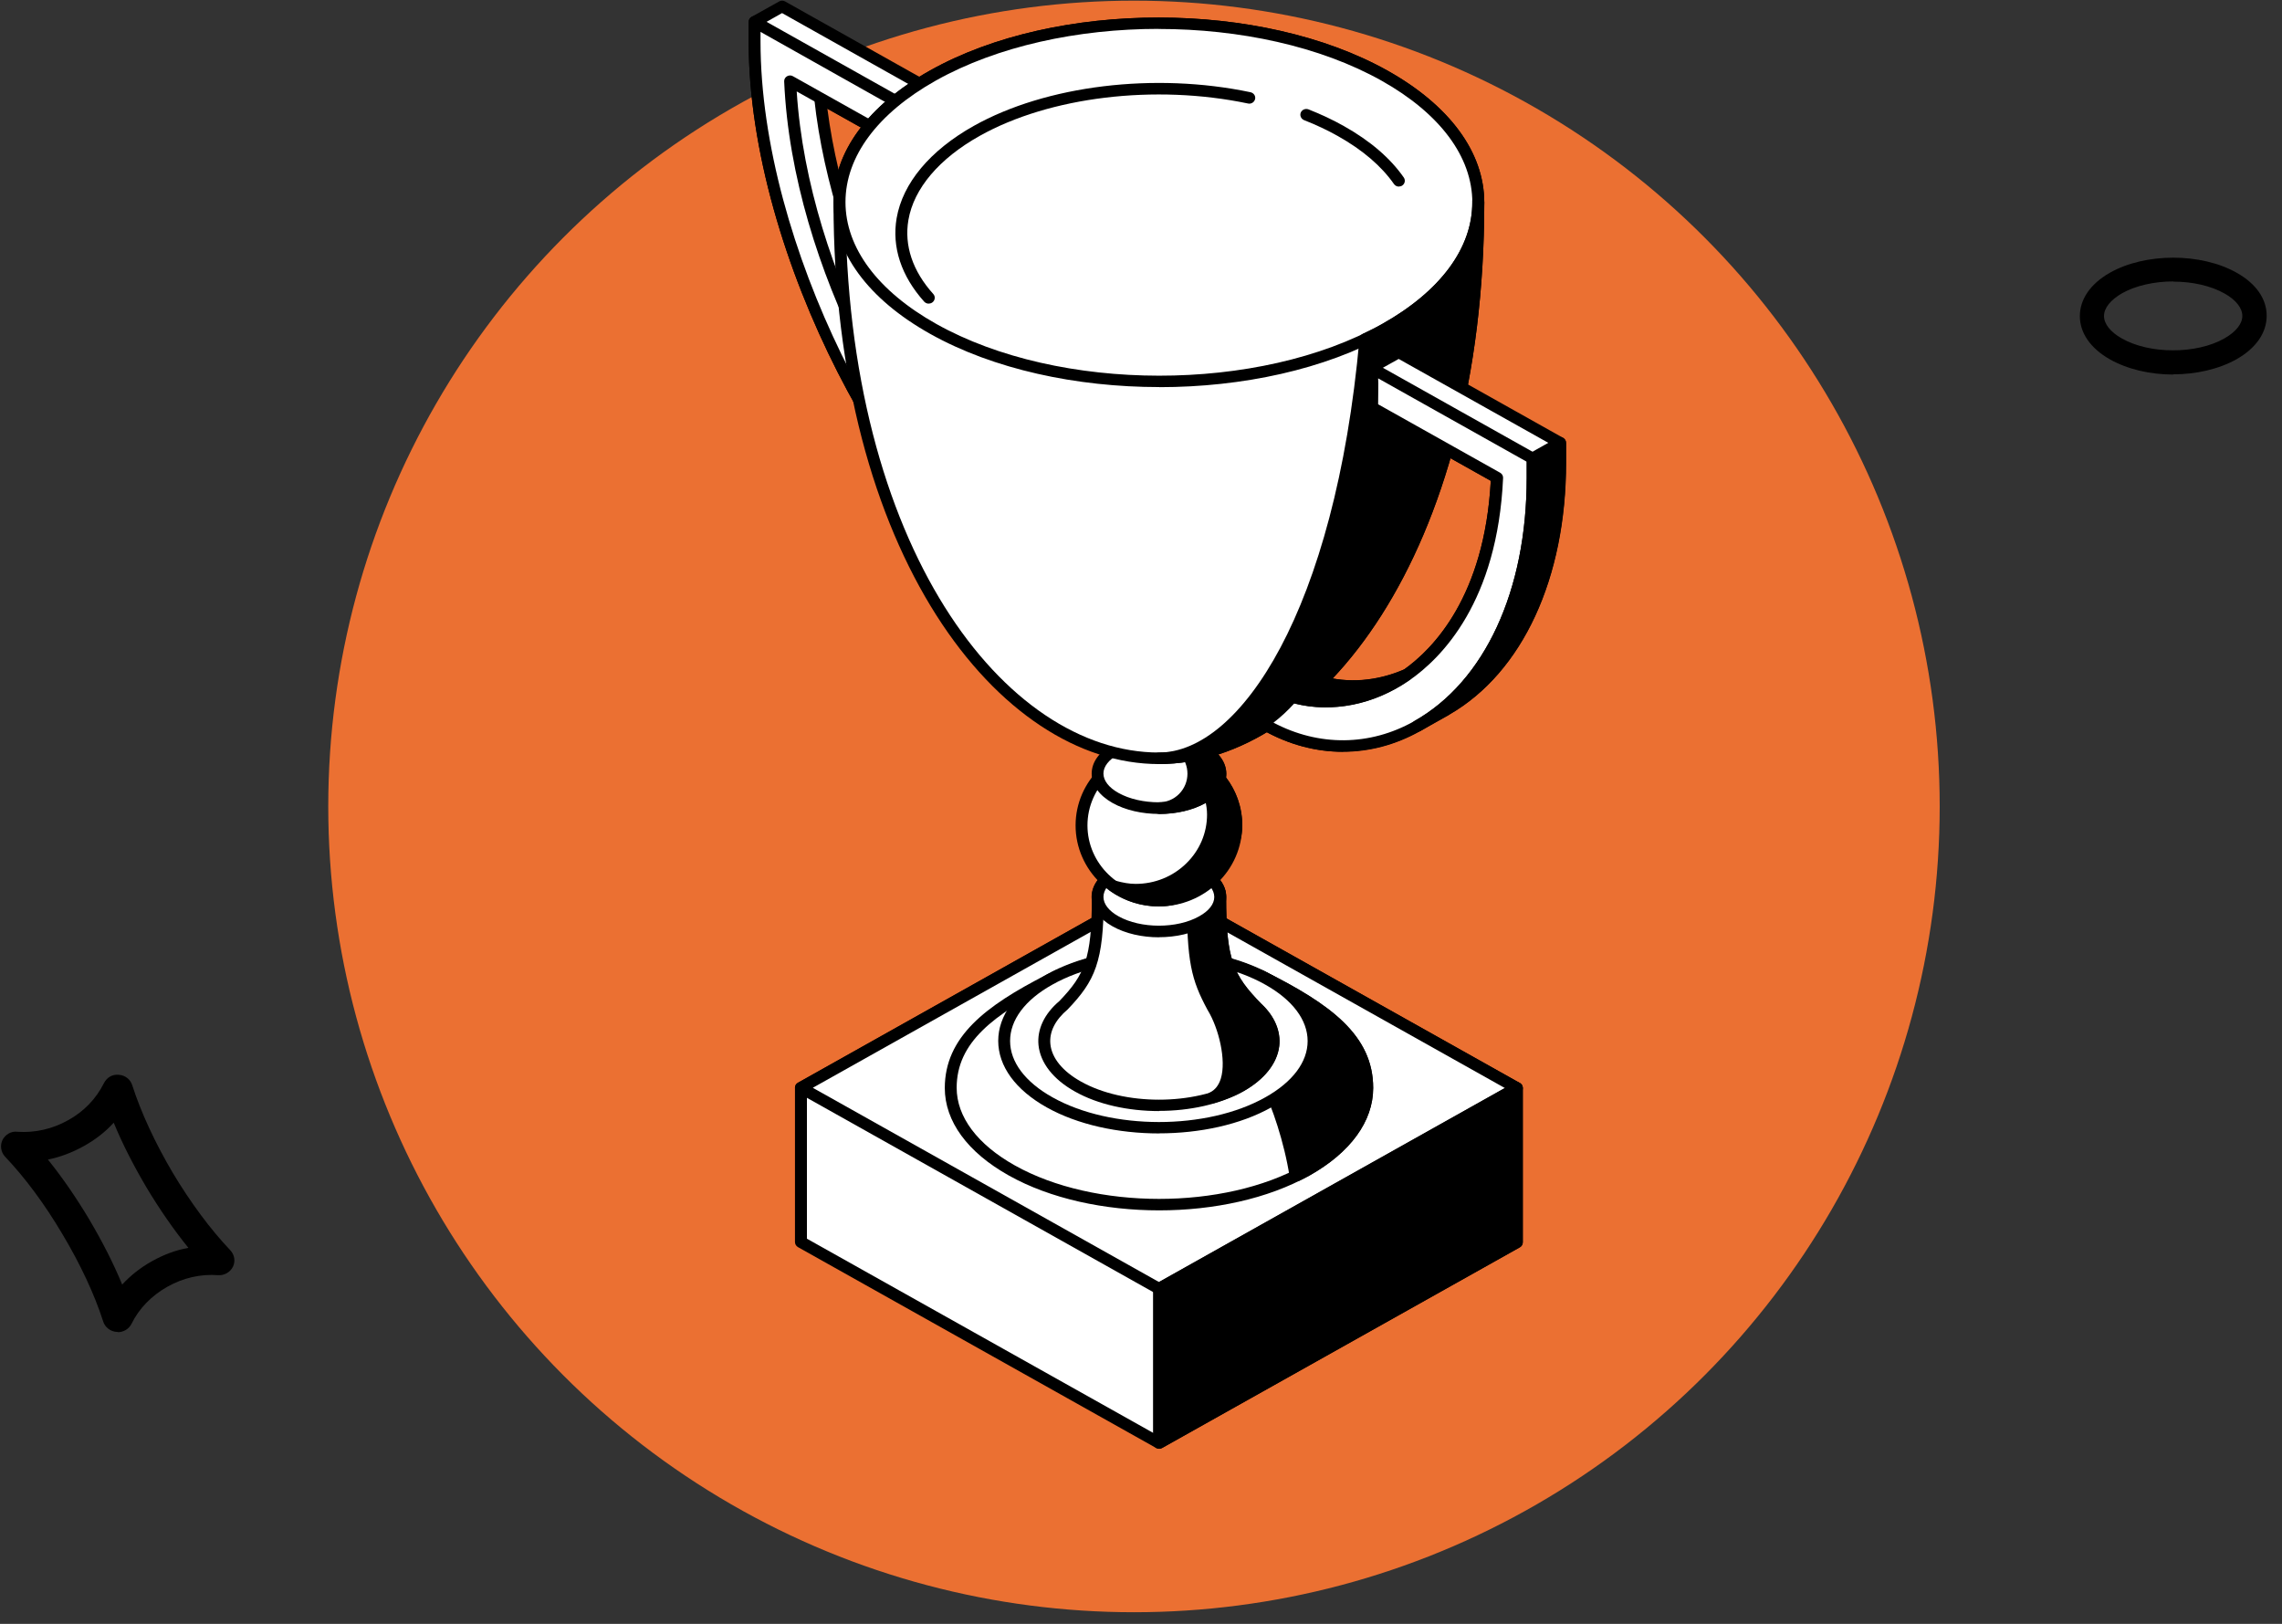 <svg width="104" height="74" viewBox="0 0 104 74" fill="none" xmlns="http://www.w3.org/2000/svg">
<rect x="0" y="0" width="104" height="74" fill="#333333" stroke="none"/>
<circle cx="51.68" cy="36.75" r="36.72" fill="#EB7032"/>
<g clip-path="url(#clip0_1362_8713)">
<path d="M35.642 0.293L34.389 0.996V1.894C34.389 11.629 41.05 23.709 46.504 26.77L47.757 26.067V25.824C47.353 25.08 46.966 24.291 46.599 23.458C42.907 20.385 38.215 12.264 37.378 4.466L41.708 6.893L42.961 6.189C42.952 5.825 42.948 5.457 42.948 5.089V5.081C42.948 4.851 42.969 4.632 43.007 4.422L35.642 0.293Z" fill="white"/>
<path d="M46.504 27.029C46.458 27.029 46.408 27.017 46.367 26.993C40.855 23.903 34.119 11.71 34.119 1.894V0.996C34.119 0.903 34.169 0.814 34.256 0.766L35.509 0.066C35.592 0.018 35.697 0.018 35.78 0.066L43.14 4.195C43.236 4.252 43.29 4.357 43.274 4.466C43.24 4.677 43.219 4.879 43.219 5.081C43.219 5.457 43.224 5.821 43.232 6.185C43.232 6.282 43.182 6.371 43.095 6.42L41.841 7.123C41.758 7.172 41.654 7.172 41.571 7.123L37.707 4.956C38.669 12.413 43.107 20.203 46.775 23.256C46.804 23.284 46.833 23.317 46.846 23.353C47.204 24.162 47.591 24.951 47.995 25.703C48.016 25.739 48.024 25.784 48.024 25.824V26.067C48.024 26.16 47.974 26.249 47.886 26.297L46.633 27.001C46.592 27.025 46.546 27.037 46.496 27.037L46.504 27.029ZM34.66 1.15V1.894C34.66 11.467 41.138 23.317 46.504 26.463L47.487 25.889C47.095 25.161 46.721 24.401 46.375 23.616C42.553 20.401 37.936 12.203 37.108 4.491C37.095 4.394 37.145 4.296 37.229 4.244C37.312 4.191 37.424 4.187 37.512 4.236L41.704 6.59L42.682 6.04C42.674 5.724 42.67 5.409 42.674 5.089C42.674 4.911 42.687 4.737 42.707 4.563L35.642 0.596L34.66 1.15Z" fill="black"/>
<path d="M41.749 5.126C41.716 5.336 41.691 5.554 41.691 5.785V5.793C41.691 6.161 41.695 6.529 41.703 6.893L36.008 3.698C36.362 11.92 41.42 20.894 45.346 24.158C45.713 24.991 46.1 25.78 46.504 26.524V26.767C41.05 23.709 34.389 11.629 34.389 1.894V0.997L41.749 5.126Z" fill="white"/>
<path d="M46.504 27.029C46.458 27.029 46.408 27.017 46.367 26.993C40.855 23.903 34.119 11.71 34.119 1.894V0.996C34.119 0.903 34.169 0.814 34.256 0.766C34.339 0.717 34.443 0.717 34.527 0.766L41.887 4.895C41.983 4.952 42.037 5.057 42.02 5.166C41.987 5.376 41.966 5.579 41.966 5.781C41.966 6.157 41.971 6.521 41.979 6.885C41.979 6.978 41.929 7.067 41.846 7.115C41.762 7.164 41.658 7.164 41.571 7.115L36.309 4.167C36.846 12.527 41.954 20.987 45.526 23.956C45.559 23.984 45.584 24.016 45.597 24.053C45.95 24.858 46.338 25.646 46.746 26.402C46.767 26.439 46.775 26.483 46.775 26.524V26.766C46.775 26.859 46.725 26.948 46.638 26.997C46.596 27.021 46.55 27.033 46.5 27.033L46.504 27.029ZM34.66 1.453V1.894C34.66 11.168 40.734 22.573 45.992 26.14C45.684 25.549 45.393 24.938 45.118 24.32C41.413 21.189 36.113 12.332 35.738 3.71C35.734 3.613 35.784 3.524 35.867 3.476C35.95 3.427 36.059 3.423 36.142 3.476L41.421 6.436C41.421 6.226 41.417 6.011 41.417 5.797C41.417 5.583 41.429 5.445 41.45 5.271L34.66 1.453Z" fill="black"/>
<path d="M69.131 49.585L52.807 40.428L36.504 49.572V56.601L52.824 65.758L69.131 56.614V49.585Z" fill="white"/>
<path d="M52.824 66.02C52.778 66.02 52.728 66.008 52.687 65.984L36.367 56.832C36.284 56.783 36.23 56.698 36.23 56.601V49.572C36.23 49.479 36.279 49.39 36.367 49.342L52.67 40.198C52.753 40.149 52.857 40.149 52.941 40.198L69.265 49.354C69.348 49.403 69.402 49.487 69.402 49.584V56.613C69.402 56.706 69.352 56.795 69.265 56.844L52.962 65.988C52.92 66.012 52.874 66.024 52.824 66.024V66.02ZM36.775 56.448L52.828 65.45L68.861 56.456V49.73L52.807 40.728L36.775 49.726V56.452V56.448Z" fill="black"/>
<path d="M69.131 49.585L52.807 40.428L36.504 49.572L52.824 58.729L69.131 49.585Z" fill="white"/>
<path d="M52.824 58.991C52.778 58.991 52.728 58.979 52.687 58.955L36.367 49.799C36.284 49.75 36.23 49.665 36.23 49.568C36.23 49.471 36.279 49.386 36.367 49.338L52.67 40.194C52.753 40.145 52.857 40.145 52.941 40.194L69.265 49.35C69.348 49.398 69.402 49.483 69.402 49.58C69.402 49.677 69.352 49.762 69.265 49.811L52.962 58.955C52.92 58.979 52.874 58.991 52.824 58.991ZM37.045 49.572L52.824 58.425L68.586 49.584L52.803 40.731L37.041 49.572H37.045Z" fill="black"/>
<path d="M52.824 58.729V65.758L69.131 56.614V49.585L52.824 58.729Z" fill="black"/>
<path d="M52.824 66.02C52.778 66.02 52.728 66.008 52.687 65.984C52.603 65.935 52.549 65.85 52.549 65.753V58.724C52.549 58.631 52.599 58.542 52.687 58.494L68.99 49.35C69.073 49.301 69.177 49.301 69.26 49.35C69.344 49.398 69.398 49.483 69.398 49.58V56.609C69.398 56.702 69.348 56.791 69.26 56.84L52.957 65.984C52.916 66.008 52.87 66.02 52.82 66.02H52.824ZM53.095 58.882V65.3L68.857 56.46V50.037L53.095 58.878V58.882Z" fill="black"/>
<path d="M51.018 62.712V59.743L38.312 52.614V55.586L51.018 62.712Z" fill="white"/>
<path d="M62.304 49.576C62.304 47.311 60.472 45.961 57.433 44.456L57.416 44.468C54.768 43.182 50.855 43.178 48.215 44.468L48.199 44.456C48.082 44.513 47.974 44.569 47.862 44.626C47.853 44.63 47.841 44.634 47.833 44.638C47.828 44.638 47.824 44.642 47.82 44.646C45.018 46.074 43.336 47.404 43.332 49.568V49.576C43.332 50.939 44.26 52.298 46.117 53.337C49.827 55.42 55.834 55.42 59.535 53.341C61.388 52.302 62.312 50.939 62.312 49.576H62.304Z" fill="white"/>
<path d="M52.829 55.157C50.347 55.157 47.866 54.628 45.976 53.568C44.098 52.517 43.058 51.101 43.058 49.581C43.062 47.251 44.914 45.836 47.691 44.42L48.074 44.226C48.103 44.21 48.137 44.202 48.17 44.198C50.876 42.916 54.752 42.916 57.462 44.198C57.496 44.198 57.529 44.206 57.558 44.222C60.656 45.759 62.579 47.19 62.579 49.577C62.579 51.097 61.547 52.517 59.669 53.572C57.783 54.628 55.306 55.157 52.829 55.157ZM48.249 44.727L47.983 44.861C45.264 46.244 43.603 47.506 43.599 49.568C43.599 50.895 44.544 52.153 46.247 53.107C49.873 55.141 55.768 55.145 59.394 53.111C61.101 52.157 62.038 50.899 62.034 49.577C62.034 47.465 60.331 46.191 57.383 44.727C57.35 44.727 57.321 44.719 57.292 44.703C54.731 43.462 50.88 43.458 48.332 44.703C48.303 44.715 48.274 44.723 48.245 44.727H48.249Z" fill="black"/>
<path d="M57.432 44.455L57.416 44.468C56.092 43.825 54.456 43.501 52.815 43.501C53.681 43.501 54.543 43.825 55.243 44.468L55.251 44.455C56.858 45.964 57.824 47.315 57.824 49.575C58.186 50.227 58.806 52.01 59.039 53.587C59.206 53.507 59.368 53.43 59.526 53.341C61.379 52.301 62.303 50.938 62.303 49.575C62.303 47.311 60.472 45.96 57.432 44.455Z" fill="black"/>
<path d="M59.056 53.838C59.015 53.838 58.973 53.83 58.94 53.814C58.865 53.773 58.786 53.713 58.773 53.632C58.54 52.067 57.928 50.316 57.591 49.705C57.57 49.669 57.558 49.624 57.558 49.58C57.558 47.44 56.667 46.162 55.13 44.706C55.105 44.694 55.081 44.682 55.06 44.662C54.435 44.087 53.64 43.768 52.82 43.768C52.67 43.768 52.549 43.651 52.549 43.505C52.549 43.359 52.67 43.242 52.82 43.242H52.824C54.519 43.242 56.163 43.582 57.466 44.201C57.499 44.201 57.533 44.209 57.562 44.225C60.659 45.762 62.583 47.193 62.583 49.58C62.583 51.1 61.55 52.52 59.673 53.575C59.527 53.656 59.373 53.733 59.219 53.806C59.173 53.826 59.119 53.838 59.065 53.838H59.056ZM58.099 49.511C58.44 50.162 58.986 51.699 59.252 53.191C59.302 53.167 59.348 53.139 59.394 53.114C61.101 52.16 62.037 50.902 62.033 49.58C62.033 47.468 60.334 46.199 57.391 44.734C57.358 44.734 57.325 44.722 57.291 44.706C56.633 44.387 55.876 44.144 55.068 43.982C55.168 44.055 55.268 44.136 55.364 44.221C55.393 44.233 55.418 44.249 55.439 44.269C57.062 45.794 58.074 47.206 58.095 49.515L58.099 49.511Z" fill="black"/>
<path d="M57.808 50.239C60.56 48.699 60.56 46.191 57.799 44.646C55.043 43.101 50.58 43.101 47.828 44.646C45.077 46.191 45.077 48.694 47.833 50.239C50.589 51.788 55.052 51.784 57.804 50.239H57.808Z" fill="white"/>
<path d="M52.825 51.651C50.968 51.651 49.111 51.254 47.7 50.462C46.28 49.665 45.497 48.593 45.493 47.437C45.493 46.284 46.276 45.208 47.691 44.412C50.518 42.83 55.114 42.83 57.933 44.412C59.352 45.208 60.139 46.284 60.139 47.441C60.139 48.593 59.361 49.669 57.941 50.462C56.53 51.254 54.677 51.647 52.825 51.647V51.651ZM52.808 43.744C51.051 43.744 49.298 44.12 47.962 44.869C46.717 45.564 46.034 46.478 46.034 47.437C46.034 48.395 46.721 49.309 47.966 50.005C50.639 51.505 54.994 51.509 57.666 50.005C58.907 49.309 59.594 48.399 59.594 47.441C59.594 46.482 58.907 45.568 57.662 44.869C56.326 44.116 54.565 43.74 52.808 43.74V43.744Z" fill="black"/>
<path d="M57.266 45.913H57.27C55.963 44.57 55.609 43.806 55.609 40.882C55.609 40.481 55.334 40.081 54.789 39.773C53.698 39.163 51.929 39.163 50.838 39.773C50.268 40.093 50.001 40.518 50.03 40.934C50.026 43.741 49.685 44.542 48.461 45.82C47.108 46.956 47.328 48.509 49.123 49.516C51.163 50.665 54.477 50.665 56.517 49.516C58.261 48.537 58.507 47.045 57.27 45.913H57.266Z" fill="white"/>
<path d="M52.824 50.632C51.434 50.632 50.043 50.337 48.99 49.742C47.999 49.188 47.412 48.436 47.329 47.627C47.258 46.911 47.595 46.195 48.282 45.617C49.435 44.412 49.756 43.688 49.76 40.93C49.727 40.412 50.068 39.898 50.705 39.538C51.892 38.875 53.748 38.875 54.931 39.538C55.534 39.882 55.876 40.343 55.884 40.849C55.884 40.857 55.884 40.869 55.884 40.877C55.884 43.716 56.2 44.424 57.47 45.726C57.478 45.734 57.483 45.742 57.491 45.746C58.095 46.313 58.382 46.996 58.303 47.672C58.207 48.46 57.624 49.196 56.654 49.738C55.597 50.328 54.21 50.624 52.824 50.624V50.632ZM52.816 39.575C52.15 39.575 51.483 39.716 50.976 39.999C50.522 40.254 50.28 40.582 50.301 40.917C50.301 43.829 49.906 44.695 48.661 45.997C48.082 46.486 47.816 47.028 47.87 47.578C47.932 48.213 48.428 48.82 49.26 49.285C51.221 50.389 54.419 50.389 56.384 49.285C57.2 48.828 57.687 48.234 57.762 47.615C57.824 47.089 57.591 46.563 57.083 46.102C57.066 46.09 57.054 46.074 57.045 46.058C55.709 44.683 55.343 43.866 55.343 40.905C55.343 40.897 55.343 40.889 55.343 40.877C55.343 40.558 55.101 40.246 54.66 39.995C54.152 39.712 53.486 39.571 52.82 39.571L52.816 39.575Z" fill="black"/>
<path d="M57.265 45.913H57.269C55.962 44.57 55.608 43.805 55.608 40.881C55.608 40.481 55.334 40.081 54.788 39.773C54.243 39.466 53.527 39.312 52.81 39.312C53.206 39.312 53.602 39.466 53.906 39.773C54.209 40.081 54.359 40.481 54.359 40.881C54.359 43.805 54.555 44.57 55.279 45.913C55.954 47.025 56.495 49.427 55.263 50.021C55.708 49.888 56.137 49.73 56.516 49.516C58.26 48.537 58.506 47.045 57.269 45.913H57.265Z" fill="black"/>
<path d="M55.263 50.28C55.155 50.28 55.055 50.215 55.009 50.114C54.955 49.985 55.013 49.843 55.142 49.783C55.376 49.669 55.542 49.459 55.638 49.152C55.896 48.307 55.542 46.863 55.047 46.046C55.038 46.034 55.034 46.022 55.026 46.01C54.289 44.639 54.089 43.834 54.089 40.885C54.089 37.937 53.956 40.202 53.71 39.955C53.469 39.713 53.148 39.575 52.811 39.575C52.474 39.575 52.541 39.458 52.541 39.312C52.541 39.167 52.661 39.049 52.811 39.049C53.602 39.049 54.352 39.223 54.922 39.543C55.526 39.886 55.867 40.347 55.875 40.853C55.875 40.861 55.875 40.873 55.875 40.881C55.875 43.72 56.192 44.428 57.461 45.73C57.47 45.739 57.474 45.747 57.482 45.751C58.086 46.317 58.373 47 58.294 47.676C58.198 48.464 57.615 49.2 56.645 49.742C56.296 49.941 55.867 50.11 55.338 50.268C55.313 50.276 55.284 50.28 55.259 50.28H55.263ZM55.53 45.803C56 46.596 56.5 48.185 56.158 49.301C56.146 49.342 56.133 49.382 56.117 49.419C56.208 49.374 56.296 49.33 56.379 49.285C57.195 48.828 57.682 48.234 57.757 47.615C57.819 47.089 57.586 46.563 57.078 46.102C57.062 46.09 57.049 46.074 57.041 46.058C55.705 44.683 55.338 43.866 55.338 40.906C55.338 40.898 55.338 40.889 55.338 40.877C55.338 40.558 55.097 40.246 54.655 39.996C54.547 39.935 54.431 39.882 54.31 39.834C54.522 40.137 54.635 40.497 54.635 40.877C54.635 43.757 54.814 44.469 55.521 45.787C55.521 45.791 55.526 45.795 55.53 45.803Z" fill="black"/>
<path d="M54.793 41.989C55.884 41.378 55.884 40.383 54.793 39.773C53.702 39.162 51.933 39.162 50.842 39.773C49.751 40.383 49.751 41.378 50.842 41.989C51.933 42.603 53.706 42.603 54.797 41.989H54.793Z" fill="white"/>
<path d="M52.82 42.713C52.058 42.713 51.296 42.547 50.705 42.215C50.089 41.872 49.752 41.395 49.748 40.877C49.748 40.359 50.085 39.886 50.701 39.538C51.888 38.875 53.74 38.879 54.927 39.538C55.543 39.886 55.884 40.359 55.884 40.877C55.884 41.395 55.547 41.868 54.931 42.211C54.34 42.543 53.582 42.709 52.82 42.709V42.713ZM52.812 39.571C52.146 39.571 51.48 39.712 50.971 39.995C50.53 40.242 50.289 40.553 50.289 40.873C50.289 41.192 50.53 41.508 50.971 41.754C51.987 42.325 53.64 42.329 54.656 41.754C55.097 41.508 55.339 41.196 55.339 40.877C55.339 40.557 55.097 40.242 54.656 39.995C54.148 39.712 53.482 39.571 52.816 39.571H52.812Z" fill="black"/>
<path d="M56.341 37.614C56.341 35.721 54.763 34.188 52.815 34.188C50.866 34.188 49.289 35.721 49.289 37.614C49.289 39.506 50.866 41.039 52.815 41.043C54.763 41.043 56.341 39.506 56.341 37.614Z" fill="white"/>
<path d="M52.815 41.306C50.721 41.306 49.019 39.648 49.019 37.613C49.019 35.579 50.725 33.925 52.815 33.925C54.91 33.925 56.612 35.579 56.612 37.613C56.612 39.648 54.91 41.302 52.815 41.306ZM52.815 34.451C51.021 34.451 49.56 35.87 49.56 37.613C49.56 39.356 51.021 40.776 52.815 40.776C54.61 40.776 56.071 39.356 56.071 37.613C56.071 35.87 54.61 34.451 52.815 34.451Z" fill="black"/>
<path d="M53.815 34.346C54.698 34.969 55.281 35.972 55.281 37.116C55.281 39.009 53.703 40.546 51.755 40.542C51.405 40.542 51.076 40.477 50.755 40.388C51.338 40.796 52.046 41.043 52.816 41.043C54.765 41.043 56.342 39.506 56.342 37.614C56.342 35.721 55.273 34.762 53.815 34.342V34.346Z" fill="black"/>
<path d="M52.816 41.306C52.021 41.306 51.255 41.063 50.597 40.598C50.489 40.521 50.455 40.384 50.514 40.27C50.572 40.153 50.705 40.1 50.834 40.133C51.184 40.23 51.475 40.279 51.754 40.279C52.624 40.279 53.441 39.951 54.057 39.352C54.673 38.754 55.01 37.961 55.01 37.116C55.01 36.271 54.502 35.154 53.657 34.56C53.549 34.483 53.515 34.346 53.574 34.228C53.632 34.111 53.765 34.054 53.894 34.091C55.522 34.56 56.617 35.975 56.617 37.613C56.617 39.251 54.914 41.302 52.82 41.306H52.816ZM52.4 40.752C52.537 40.768 52.674 40.776 52.816 40.776C54.61 40.776 56.072 39.356 56.072 37.613C56.072 35.87 55.705 35.931 55.085 35.353C55.385 35.886 55.551 36.493 55.551 37.112C55.551 38.099 55.156 39.025 54.44 39.72C53.878 40.266 53.17 40.622 52.4 40.748V40.752Z" fill="black"/>
<path d="M54.793 36.367C55.884 35.752 55.884 34.761 54.793 34.146C53.702 33.536 51.933 33.532 50.842 34.146C49.751 34.757 49.751 35.748 50.842 36.363C51.933 36.973 53.706 36.973 54.797 36.363L54.793 36.367Z" fill="white"/>
<path d="M52.82 37.091C52.058 37.091 51.296 36.925 50.705 36.593C50.089 36.246 49.752 35.773 49.752 35.255C49.752 34.737 50.089 34.264 50.705 33.92C51.887 33.257 53.74 33.257 54.931 33.92C55.547 34.268 55.884 34.741 55.888 35.259C55.888 35.777 55.551 36.25 54.935 36.598C54.343 36.929 53.586 37.095 52.824 37.095L52.82 37.091ZM52.811 33.949C52.145 33.949 51.479 34.09 50.971 34.373C50.53 34.62 50.288 34.931 50.288 35.251C50.288 35.57 50.53 35.886 50.971 36.133C51.987 36.703 53.64 36.703 54.656 36.133C55.097 35.886 55.339 35.574 55.339 35.251C55.339 34.927 55.093 34.616 54.656 34.369C54.148 34.086 53.482 33.941 52.816 33.941L52.811 33.949Z" fill="black"/>
<path d="M54.793 34.147C54.248 33.84 53.532 33.69 52.815 33.69C53.215 33.69 53.619 33.844 53.923 34.147C54.535 34.762 54.535 35.752 53.923 36.363C53.615 36.671 53.215 36.82 52.815 36.824C53.532 36.824 54.248 36.671 54.793 36.367C55.884 35.752 55.884 34.762 54.793 34.147Z" fill="black"/>
<path d="M52.82 37.087C52.67 37.087 52.549 36.97 52.549 36.824C52.549 36.679 52.67 36.561 52.82 36.561C53.166 36.561 53.49 36.428 53.736 36.181C54.244 35.672 54.244 34.843 53.736 34.333C53.49 34.09 53.166 33.953 52.82 33.953C52.67 33.953 52.549 33.836 52.549 33.69C52.549 33.544 52.67 33.427 52.82 33.427C53.615 33.427 54.364 33.601 54.931 33.92C55.547 34.264 55.884 34.741 55.888 35.259C55.888 35.777 55.551 36.25 54.935 36.598C54.364 36.917 53.615 37.091 52.824 37.091L52.82 37.087ZM54.34 34.224C54.764 34.846 54.764 35.672 54.34 36.29C54.452 36.246 54.56 36.193 54.664 36.137C55.101 35.89 55.347 35.578 55.347 35.255C55.347 34.931 55.101 34.62 54.664 34.373C54.564 34.317 54.456 34.264 54.344 34.22L54.34 34.224Z" fill="black"/>
<path d="M67.374 9.227V9.218C67.37 7.132 65.946 5.045 63.107 3.451C57.416 0.26 48.202 0.26 42.52 3.443C39.676 5.041 38.261 7.132 38.265 9.218C38.265 24.991 45.525 34.552 52.823 34.552C60.122 34.552 67.378 24.991 67.382 9.227H67.374Z" fill="white"/>
<path d="M52.816 34.819C45.526 34.819 37.986 25.242 37.986 9.222C37.986 -6.797 37.986 9.206 37.986 9.194C37.995 6.925 39.552 4.802 42.379 3.217C48.132 -0.011 57.487 -0.002 63.24 3.221C66.076 4.81 67.637 6.942 67.645 9.218V9.227C67.645 25.242 60.105 34.815 52.816 34.819ZM38.532 9.247C38.54 24.922 45.801 34.289 52.816 34.293C59.835 34.293 67.1 24.914 67.1 9.231C67.096 7.14 65.626 5.174 62.966 3.682C57.366 0.539 48.253 0.535 42.649 3.674C39.989 5.166 38.523 7.14 38.528 9.222C38.528 9.231 38.528 9.243 38.528 9.251L38.532 9.247Z" fill="black"/>
<path d="M63.115 14.998C68.798 11.811 68.794 6.642 63.103 3.447C57.412 0.256 48.199 0.256 42.516 3.439C36.833 6.626 36.841 11.799 42.528 14.985C48.215 18.176 57.432 18.176 63.115 14.998Z" fill="white"/>
<path d="M52.836 17.639C49.056 17.639 45.276 16.83 42.395 15.216C39.556 13.627 37.99 11.491 37.99 9.21C37.99 6.933 39.551 4.802 42.382 3.213C48.132 -0.011 57.487 -0.002 63.24 3.221C66.079 4.814 67.645 6.95 67.645 9.231C67.645 11.511 66.084 13.639 63.253 15.228C60.38 16.838 56.608 17.643 52.836 17.643V17.639ZM52.803 1.316C49.127 1.316 45.455 2.101 42.653 3.67C39.997 5.162 38.532 7.128 38.532 9.21C38.532 11.293 40.001 13.263 42.666 14.759C48.265 17.901 57.378 17.91 62.978 14.771C65.634 13.279 67.1 11.313 67.1 9.231C67.1 7.148 65.63 5.174 62.965 3.678C60.163 2.105 56.479 1.32 52.799 1.32L52.803 1.316Z" fill="black"/>
<path d="M63.752 8.503C63.665 8.503 63.582 8.462 63.528 8.386C62.957 7.569 62.099 6.833 60.975 6.202C60.509 5.939 59.989 5.692 59.431 5.474C59.294 5.417 59.227 5.263 59.281 5.13C59.339 4.996 59.493 4.932 59.635 4.984C60.218 5.215 60.759 5.47 61.246 5.745C62.441 6.416 63.361 7.205 63.977 8.09C64.06 8.212 64.027 8.373 63.906 8.454C63.861 8.487 63.806 8.499 63.757 8.499L63.752 8.503Z" fill="black"/>
<path d="M42.324 13.837C42.249 13.837 42.174 13.805 42.12 13.748C41.071 12.579 40.638 11.261 40.863 9.942C41.138 8.349 42.383 6.857 44.373 5.74C47.674 3.888 52.624 3.285 56.991 4.203C57.137 4.236 57.233 4.373 57.2 4.515C57.166 4.656 57.025 4.749 56.879 4.717C52.637 3.827 47.836 4.406 44.647 6.193C42.799 7.229 41.646 8.591 41.4 10.023C41.2 11.184 41.592 12.353 42.532 13.396C42.632 13.505 42.62 13.671 42.508 13.768C42.458 13.813 42.395 13.833 42.328 13.833L42.324 13.837Z" fill="black"/>
<path d="M67.374 9.219C67.374 9.203 67.37 9.182 67.37 9.166C67.399 11.277 65.988 13.389 63.12 14.998C62.832 15.16 62.533 15.301 62.233 15.447C61.155 27.471 57 34.552 52.82 34.556C60.118 34.556 67.374 24.995 67.379 9.231V9.223L67.374 9.219Z" fill="black"/>
<path d="M52.816 34.819C52.666 34.819 52.545 34.702 52.545 34.556C52.545 34.41 52.666 34.293 52.816 34.293C56.517 34.293 60.847 27.81 61.958 15.427C61.967 15.334 62.025 15.253 62.108 15.212C62.404 15.071 62.7 14.929 62.978 14.771C65.664 13.267 67.125 11.277 67.096 9.17C67.096 9.029 67.208 8.911 67.354 8.903C67.5 8.907 67.625 9.004 67.637 9.146C67.637 9.154 67.645 9.211 67.645 9.219C67.645 25.242 60.106 34.815 52.816 34.819ZM62.483 15.617C61.663 24.494 59.044 31.264 55.701 33.767C61.33 31.725 66.442 23.798 67.042 11.625C66.347 12.98 65.06 14.213 63.249 15.229C63.003 15.366 62.745 15.495 62.483 15.621V15.617Z" fill="black"/>
<path d="M63.739 16.053L62.486 16.757C62.519 17.004 62.54 17.247 62.544 17.477V17.485C62.544 17.853 62.54 18.217 62.532 18.573L68.227 21.768C68.023 26.229 66.291 29.213 64.114 30.75C62.803 31.317 61.416 31.422 60.146 31.054L58.893 31.757C58.527 32.178 58.14 32.534 57.736 32.825V33.068C60.005 34.337 62.478 34.281 64.601 33.084L65.892 32.364C68.852 30.665 71.104 26.747 71.104 21.081V20.187L63.743 16.058L63.739 16.053Z" fill="white"/>
<path d="M61.192 34.256C59.968 34.256 58.74 33.933 57.595 33.29C57.512 33.241 57.458 33.156 57.458 33.059V32.817C57.458 32.732 57.499 32.655 57.566 32.606C57.957 32.323 58.332 31.98 58.677 31.579C58.698 31.555 58.723 31.535 58.748 31.523L60.001 30.819C60.064 30.782 60.143 30.774 60.214 30.794C61.429 31.146 62.736 31.045 63.994 30.503C65.322 29.561 67.657 27.155 67.941 21.909L62.391 18.795C62.303 18.747 62.254 18.658 62.254 18.561C62.262 18.205 62.266 17.845 62.266 17.481C62.266 17.262 62.245 17.032 62.212 16.789C62.195 16.684 62.249 16.579 62.345 16.522L63.598 15.819C63.681 15.77 63.786 15.77 63.869 15.819L71.229 19.948C71.313 19.996 71.367 20.081 71.367 20.178V21.072C71.367 26.342 69.385 30.629 66.059 32.554C66.046 32.566 66.034 32.574 66.017 32.582L64.727 33.306C64.71 33.314 64.697 33.322 64.681 33.326C63.573 33.941 62.383 34.248 61.188 34.248L61.192 34.256ZM58.036 32.926C60.105 34.018 62.437 33.993 64.46 32.853C64.477 32.845 64.489 32.837 64.506 32.833L65.717 32.153C65.73 32.145 65.742 32.133 65.755 32.129C68.936 30.309 70.834 26.18 70.834 21.076V20.332L63.744 16.357L62.782 16.894C62.803 17.097 62.816 17.291 62.82 17.473C62.82 17.796 62.816 18.112 62.811 18.419L68.369 21.537C68.457 21.586 68.511 21.679 68.507 21.776C68.319 25.909 66.821 29.169 64.281 30.96C62.895 31.563 61.5 31.684 60.189 31.332L59.077 31.955C58.752 32.323 58.407 32.647 58.049 32.922L58.036 32.926Z" fill="black"/>
<path d="M62.486 16.757C62.52 17.004 62.54 17.247 62.545 17.477V17.485C62.545 17.853 62.54 18.217 62.532 18.573L68.227 21.768C67.874 29.594 62.815 32.89 58.889 31.753C58.523 32.174 58.136 32.53 57.732 32.821V33.064C63.186 36.121 69.847 31.519 69.847 21.78V20.887L62.486 16.757Z" fill="white"/>
<path d="M61.2 34.261C59.976 34.261 58.744 33.937 57.595 33.294C57.512 33.245 57.458 33.16 57.458 33.063V32.821C57.458 32.736 57.499 32.659 57.566 32.61C57.957 32.327 58.332 31.983 58.677 31.583C58.748 31.502 58.856 31.47 58.96 31.502C60.572 31.967 62.37 31.632 63.898 30.576C65.293 29.614 67.657 27.211 67.941 21.913L62.391 18.799C62.303 18.751 62.254 18.662 62.254 18.565C62.262 18.209 62.266 17.849 62.266 17.485C62.266 17.267 62.245 17.036 62.212 16.793C62.199 16.692 62.241 16.595 62.328 16.538C62.416 16.482 62.524 16.478 62.616 16.53L69.976 20.66C70.06 20.708 70.114 20.793 70.114 20.89V21.784C70.114 27.114 68.094 31.43 64.71 33.326C63.598 33.949 62.399 34.261 61.196 34.261H61.2ZM58.036 32.93C60.101 34.022 62.428 34.002 64.443 32.869C67.657 31.066 69.577 26.92 69.577 21.784V21.04L62.807 17.242C62.811 17.323 62.816 17.4 62.816 17.477C62.816 17.8 62.811 18.116 62.807 18.423L68.365 21.541C68.453 21.59 68.507 21.683 68.502 21.78C68.249 27.41 65.713 29.978 64.223 31.009C62.616 32.121 60.717 32.497 58.985 32.056C58.686 32.384 58.369 32.679 58.04 32.93H58.036Z" fill="black"/>
<path d="M64.11 30.75C62.799 31.316 61.413 31.417 60.143 31.053L58.89 31.756C60.576 32.246 62.47 31.91 64.11 30.754V30.75Z" fill="black"/>
<path d="M60.426 32.234C59.881 32.234 59.339 32.162 58.815 32.008C58.711 31.98 58.636 31.891 58.623 31.785C58.611 31.68 58.665 31.579 58.757 31.527L60.01 30.823C60.072 30.787 60.151 30.778 60.222 30.799C61.438 31.151 62.749 31.049 64.002 30.508C64.131 30.455 64.277 30.499 64.348 30.617C64.419 30.734 64.385 30.884 64.273 30.96C63.086 31.798 61.746 32.23 60.426 32.23V32.234ZM59.627 31.648C60.347 31.757 61.088 31.717 61.812 31.535C61.263 31.543 60.713 31.482 60.18 31.341L59.627 31.652V31.648Z" fill="black"/>
<path d="M69.848 20.883V21.776C69.848 27.463 67.575 31.398 64.594 33.076L65.885 32.356C68.845 30.658 71.097 26.739 71.097 21.073V20.179L69.844 20.883H69.848Z" fill="black"/>
<path d="M64.598 33.347C64.519 33.347 64.44 33.315 64.386 33.25C64.336 33.189 64.315 33.112 64.332 33.036C64.344 32.959 64.394 32.894 64.461 32.854C67.667 31.046 69.578 26.909 69.578 21.78V20.887C69.578 20.794 69.627 20.705 69.715 20.656L70.968 19.952C71.051 19.904 71.155 19.904 71.239 19.952C71.322 20.001 71.376 20.086 71.376 20.183V21.077C71.376 26.346 69.394 30.633 66.068 32.558C66.055 32.571 66.043 32.579 66.026 32.587L64.736 33.311C64.694 33.335 64.648 33.347 64.598 33.347ZM70.119 21.036V21.78C70.119 25.287 69.244 28.352 67.679 30.581C69.682 28.417 70.831 25.04 70.831 21.077V20.636L70.119 21.036Z" fill="black"/>
</g>
<g clip-path="url(#clip1_1362_8713)">
<path d="M5.376 60.697C5.354 60.697 5.343 60.697 5.322 60.697C5.033 60.677 4.787 60.49 4.702 60.219C4.306 58.983 3.664 57.612 2.851 56.251C2.049 54.89 1.14 53.664 0.23 52.709C0.038 52.501 -0.005 52.2 0.113 51.95C0.241 51.701 0.508 51.535 0.797 51.576C1.589 51.628 2.391 51.452 3.108 51.046C3.824 50.652 4.381 50.07 4.734 49.364C4.862 49.114 5.097 48.948 5.418 48.979C5.707 49 5.943 49.187 6.028 49.457C6.424 50.693 7.066 52.075 7.868 53.436C8.681 54.797 9.59 56.023 10.499 56.978C10.692 57.186 10.735 57.477 10.617 57.726C10.489 57.976 10.221 58.131 9.943 58.111C9.141 58.048 8.339 58.235 7.622 58.641C6.905 59.046 6.338 59.627 5.996 60.323C5.878 60.562 5.632 60.708 5.365 60.708L5.376 60.697ZM2.177 52.833C2.84 53.654 3.482 54.589 4.071 55.576C4.659 56.573 5.172 57.57 5.568 58.537C5.953 58.121 6.413 57.757 6.937 57.467C7.461 57.176 8.007 56.968 8.585 56.864C7.921 56.043 7.28 55.119 6.681 54.121C6.092 53.124 5.579 52.127 5.183 51.161C4.798 51.587 4.338 51.94 3.814 52.231C3.29 52.522 2.744 52.729 2.177 52.844V52.833Z" fill="black"/>
</g>
<g clip-path="url(#clip2_1362_8713)">
<path d="M99.04 17.059C100.082 17.059 101.124 16.825 101.938 16.365C102.819 15.863 103.302 15.16 103.302 14.39C103.302 13.62 102.819 12.926 101.938 12.432C100.319 11.512 97.769 11.512 96.151 12.432C95.27 12.934 94.787 13.637 94.787 14.407C94.787 15.168 95.27 15.871 96.151 16.373C96.964 16.833 97.998 17.068 99.04 17.068V17.059ZM99.049 12.834C99.904 12.834 100.752 13.018 101.387 13.378C101.904 13.67 102.192 14.039 102.192 14.398C102.192 14.758 101.895 15.126 101.379 15.419C100.108 16.147 97.964 16.147 96.693 15.419C96.176 15.126 95.888 14.758 95.888 14.398C95.888 14.039 96.185 13.67 96.702 13.369C97.337 13.009 98.193 12.825 99.049 12.825V12.834Z" fill="black"/>
</g>
<defs>
<clipPath id="clip0_1362_8713">
<rect width="37.252" height="65.99" fill="white" transform="translate(34.119 0.03)"/>
</clipPath>
<clipPath id="clip1_1362_8713">
<rect width="10.644" height="11.708" fill="white" transform="translate(0.059 48.99)"/>
</clipPath>
<clipPath id="clip2_1362_8713">
<rect width="8.515" height="5.322" fill="white" transform="matrix(-1 0 0 1 103.302 11.738)"/>
</clipPath>
</defs>
</svg>
